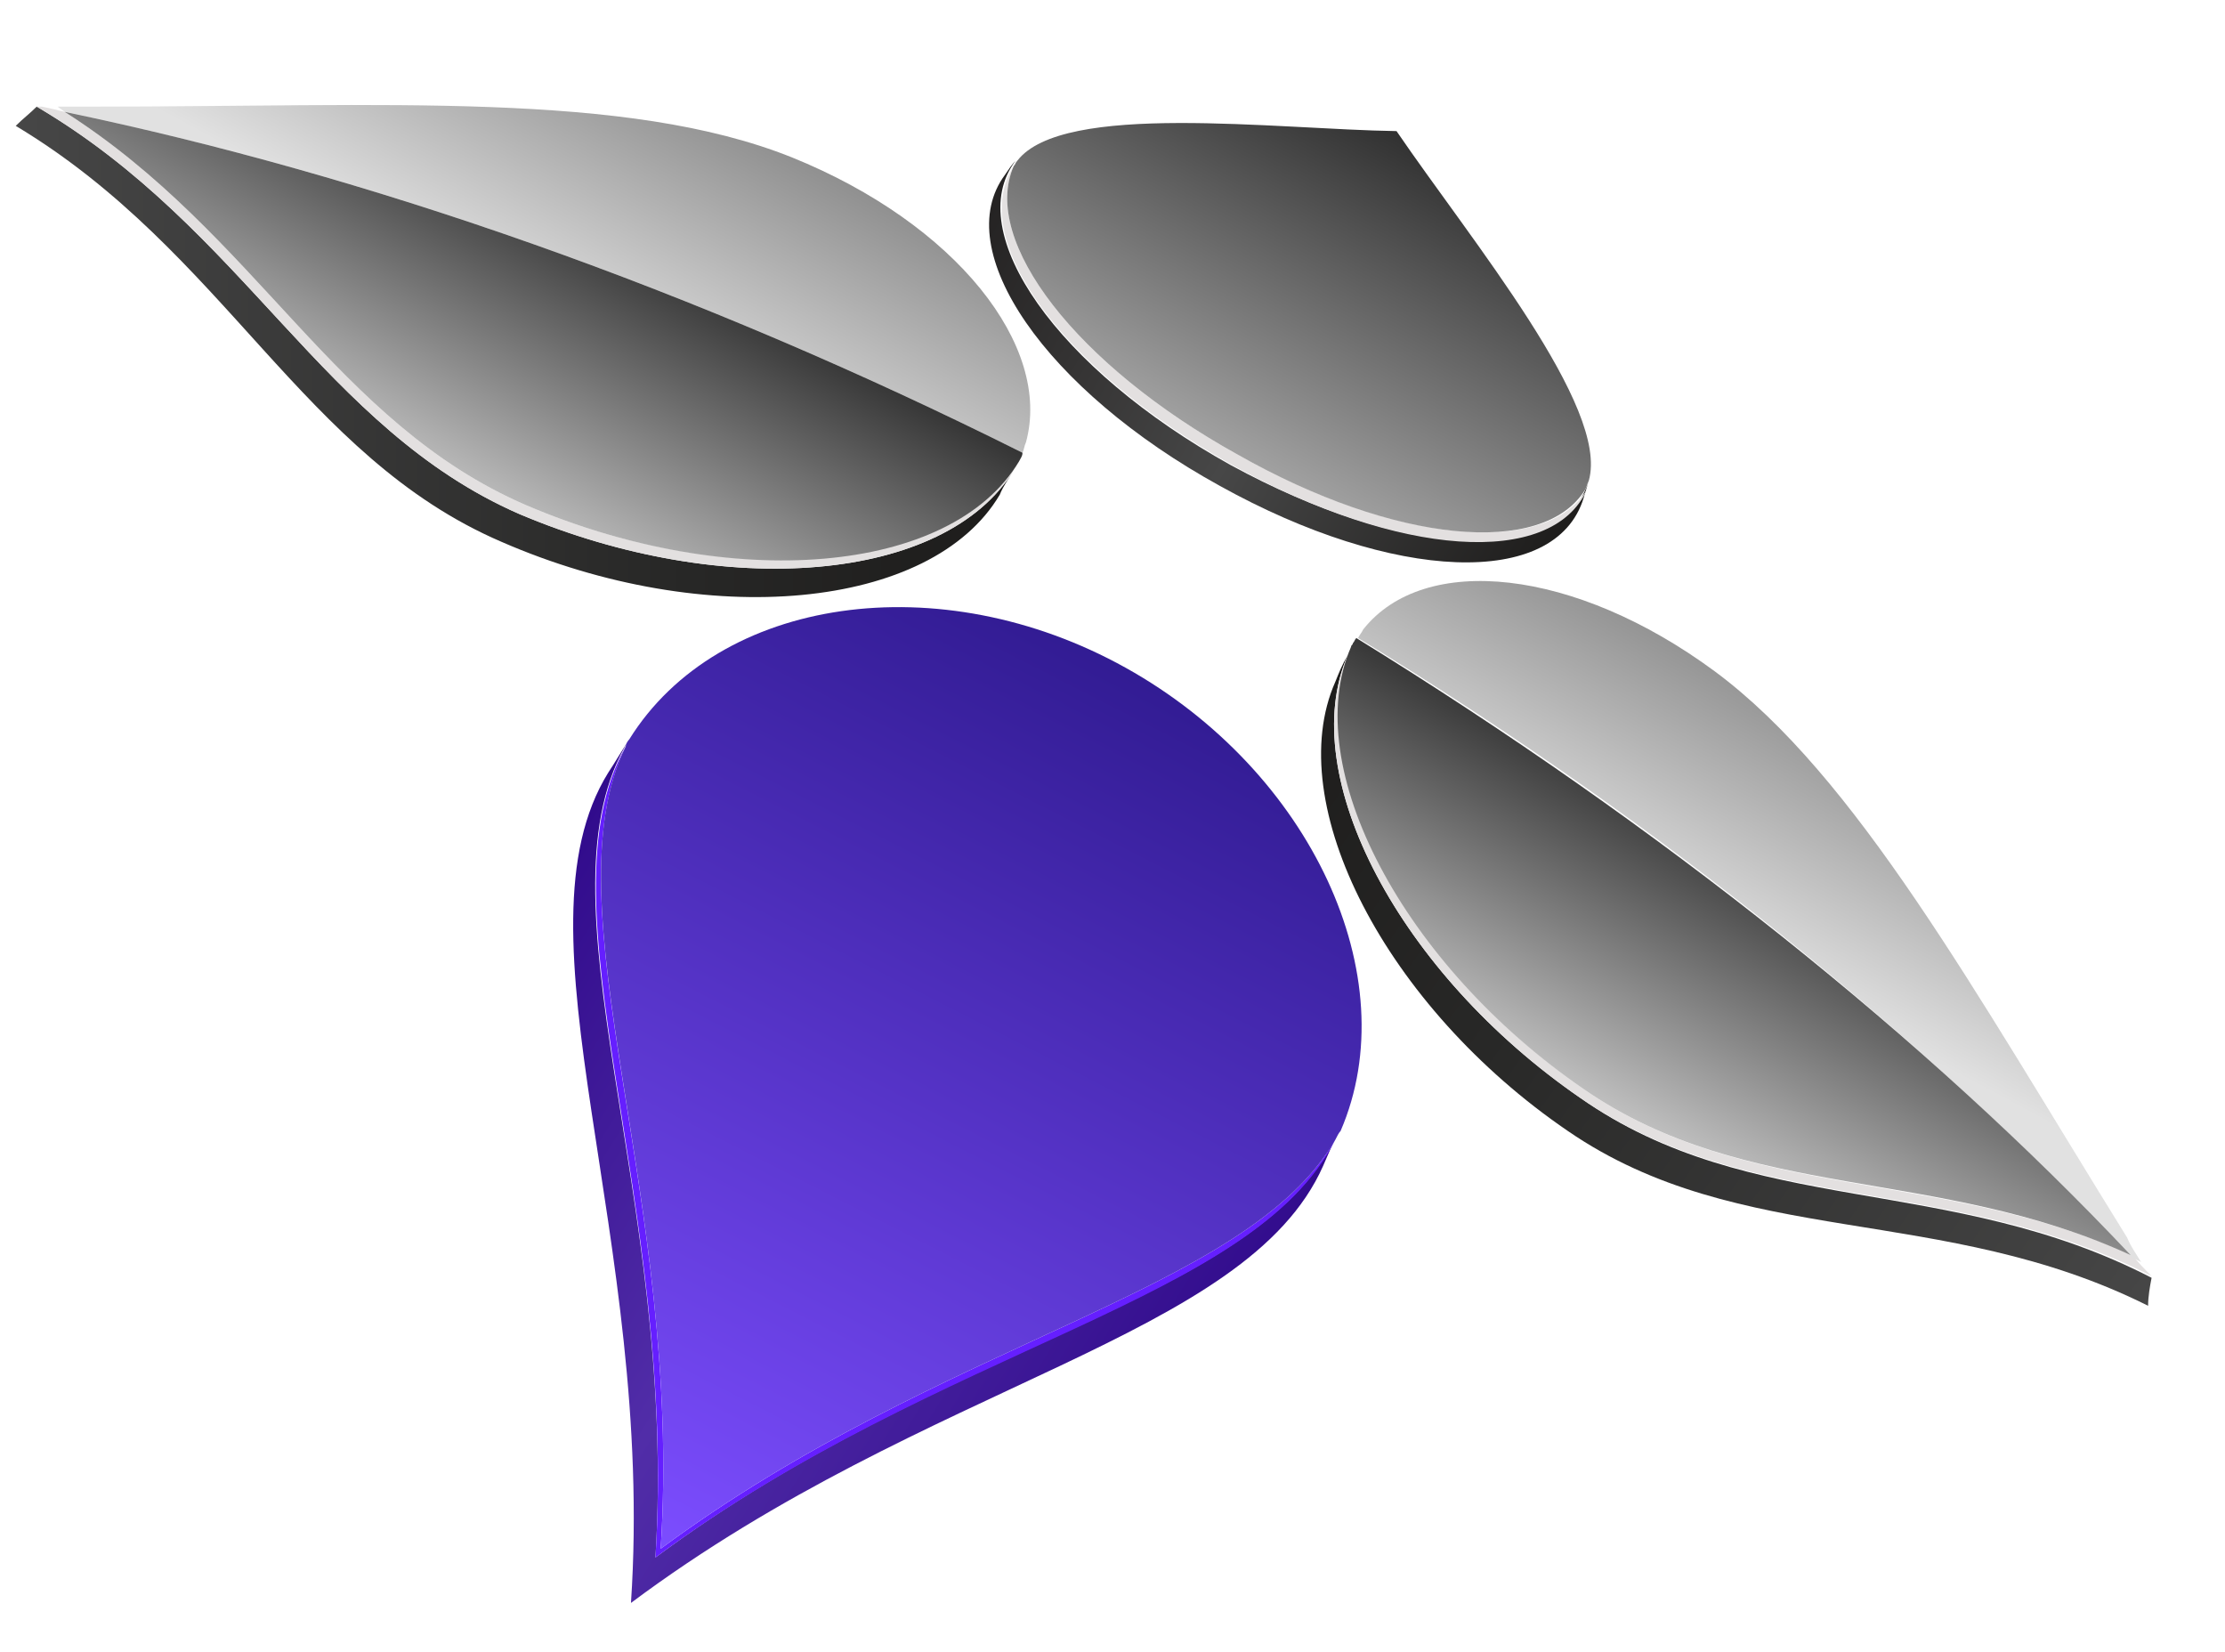 <?xml version="1.0" encoding="utf-8"?>
<!-- Generator: Adobe Illustrator 20.1.0, SVG Export Plug-In . SVG Version: 6.00 Build 0)  -->
<!DOCTYPE svg PUBLIC "-//W3C//DTD SVG 1.1//EN" "http://www.w3.org/Graphics/SVG/1.1/DTD/svg11.dtd">
<svg version="1.1" id="Layer_1" xmlns="http://www.w3.org/2000/svg" xmlns:xlink="http://www.w3.org/1999/xlink" x="0px" y="0px"
	 viewBox="0 0 127.3 94.5" style="enable-background:new 0 0 127.3 94.5;" xml:space="preserve">
<style type="text/css">
	.Graphic_x0020_Style{fill:url(#SVGID_1_);}
	.st0{display:none;fill:url(#SVGID_2_);}
	.st1{fill:url(#SVGID_3_);}
	.st2{fill:url(#SVGID_4_);}
	.st3{fill:url(#SVGID_5_);}
	.st4{fill:url(#SVGID_6_);}
	.st5{fill:#E3E0E0;}
	.st6{fill:#651FFF;}
	.st7{fill:url(#SVGID_7_);}
	.st8{fill:url(#SVGID_8_);}
	.st9{fill:url(#SVGID_9_);}
</style>
<linearGradient id="SVGID_1_" gradientUnits="userSpaceOnUse" x1="-258.688" y1="-187.781" x2="-257.841" y2="-187.249">
	<stop  offset="5.617980e-03" style="stop-color:#310B8C"/>
	<stop  offset="0.461" style="stop-color:#512DA8"/>
	<stop  offset="1" style="stop-color:#310B8C"/>
</linearGradient>
<g>
	
		<radialGradient id="SVGID_2_" cx="34.489" cy="-166.855" r="26.248" gradientTransform="matrix(1.55 0 0 0.202 -4.168 132.843)" gradientUnits="userSpaceOnUse">
		<stop  offset="0" style="stop-color:#BEBEBE"/>
		<stop  offset="1" style="stop-color:#FFFFFF"/>
	</radialGradient>
	<ellipse class="st0" cx="49.3" cy="99.2" rx="40.7" ry="5.3"/>
	<g>
		<linearGradient id="SVGID_3_" gradientUnits="userSpaceOnUse" x1="54.451" y1="12.697" x2="88.689" y2="32.472">
			<stop  offset="0" style="stop-color:#222020"/>
			<stop  offset="0.517" style="stop-color:#474747"/>
			<stop  offset="1" style="stop-color:#1D1C1B"/>
		</linearGradient>
		<path class="st1" d="M90.9,27.5c-0.1,0.3-0.2,0.7-0.3,1c-1.6,5.2-10.9,4.8-20.8-0.7c-10-5.5-15.5-13.5-12.3-17.8
			c0.2-0.3,0.4-0.6,0.6-0.8c-3.1,4.1,2.4,11.9,12.3,17.4C80.3,32,89.4,32.5,90.9,27.5z"/>
		<linearGradient id="SVGID_4_" gradientUnits="userSpaceOnUse" x1="120.754" y1="77.7" x2="71.072" y2="42.395">
			<stop  offset="0" style="stop-color:#474747"/>
			<stop  offset="1.044118e-02" style="stop-color:#464646"/>
			<stop  offset="0.646" style="stop-color:#282827"/>
			<stop  offset="1" style="stop-color:#1D1C1B"/>
		</linearGradient>
		<path class="st2" d="M123.1,73.1c-0.1,0.5-0.2,1.1-0.2,1.6c-11.8-5.9-23.3-3.2-33.2-10C79.3,57.6,73.3,46,76.4,39
			c0.2-0.5,0.4-1,0.7-1.5c-3,6.9,3,18.2,13.3,25.3C100.2,69.7,111.5,67.1,123.1,73.1z"/>
		<linearGradient id="SVGID_5_" gradientUnits="userSpaceOnUse" x1="0.938" y1="20.123" x2="57.977" y2="20.123">
			<stop  offset="0" style="stop-color:#474747"/>
			<stop  offset="1.044118e-02" style="stop-color:#464646"/>
			<stop  offset="0.646" style="stop-color:#282827"/>
			<stop  offset="1" style="stop-color:#1D1C1B"/>
		</linearGradient>
		<path class="st3" d="M58,26.9c-0.3,0.5-0.6,0.9-0.8,1.4c-3.9,6.6-16.8,7.8-28.5,2.7C17.3,26.1,12.9,14.4,0.9,7.2
			c0.4-0.4,0.8-0.7,1.2-1.1c11.9,7,16.4,18.4,27.6,23.3C41.5,34.4,54.1,33.3,58,26.9z"/>
		<linearGradient id="SVGID_6_" gradientUnits="userSpaceOnUse" x1="25.635" y1="58.85" x2="65.949" y2="84.198">
			<stop  offset="5.617980e-03" style="stop-color:#310B8C"/>
			<stop  offset="0.461" style="stop-color:#512DA8"/>
			<stop  offset="1" style="stop-color:#310B8C"/>
		</linearGradient>
		<path class="st4" d="M75.7,66.7c0.3-0.7,0.6-1.4,0.9-2c-4.3,9.7-22.3,11.9-39.1,24.4c1.3-20.7-7.1-37.8-1.5-46.8
			c-0.4,0.6-0.8,1.3-1.2,1.9c-5.7,9.2,2.7,26.6,1.3,47.5C53.1,79,71.3,76.6,75.7,66.7z"/>
		<path class="st5" d="M70.5,26.6c9.5,5.3,18.3,5.9,20.3,1.4c-2.4,3.9-10.9,3.1-20-2c-9.2-5.1-14.7-12.2-12.8-16.5
			C55.3,13.7,60.8,21.2,70.5,26.6z"/>
		<path class="st5" d="M90.6,62.3C80.4,55.2,74.3,43.8,77.4,37c0-0.1,0.1-0.1,0.1-0.2c-0.1,0.2-0.3,0.5-0.4,0.7
			c-3,6.9,3,18.2,13.3,25.3c9.8,6.8,21.1,4.3,32.7,10.2c-0.4-0.4-0.8-0.8-1.1-1.2C110.8,66.8,100,68.8,90.6,62.3z"/>
		<path class="st5" d="M58,26.9c0.1-0.2,0.2-0.3,0.3-0.5c-3.8,6.4-16.5,7.5-28.2,2.5C19.2,24.2,14.7,13.4,3.7,6.4
			C3.3,6.3,2.9,6.2,2.4,6.1c-0.1,0-0.2,0-0.3,0c11.9,7,16.4,18.4,27.6,23.3C41.5,34.4,54.1,33.3,58,26.9z"/>
		<path class="st6" d="M35.8,42.7c-5.1,9.1,3,26,1.7,46.4C54,76.9,71.7,74.5,76.4,65.2C71.3,74,54,76.6,37.8,88.6
			C39.1,68.6,31.3,52,35.8,42.7z"/>
		
			<linearGradient id="SVGID_7_" gradientUnits="userSpaceOnUse" x1="42.133" y1="36.129" x2="42.133" y2="74.867" gradientTransform="matrix(0.881 0.472 -0.472 0.881 62.751 -49.824)">
			<stop  offset="0" style="stop-color:#0E0E0E"/>
			<stop  offset="1" style="stop-color:#E1E1E1"/>
		</linearGradient>
		<path class="st7" d="M90.7,28c0.1-0.2,0.1-0.3,0.2-0.5c1.2-4.2-6.7-13.7-11-20C73,7.4,60.8,5.8,58.2,9.2c-0.1,0.1-0.1,0.2-0.2,0.3
			c-1.9,4.3,3.6,11.4,12.8,16.5C79.8,31.1,88.3,31.9,90.7,28z M121.7,70.8c-8.8-14.2-15.5-26.4-23.6-32.4c-8-5.9-16.6-6.8-20.1-2.4
			c-0.1,0.2-0.2,0.3-0.3,0.5c17.5,10.7,32.5,22.9,44.2,35.4c0.2,0.1,0.4,0.2,0.6,0.3C122.2,71.7,121.9,71.3,121.7,70.8z M45.3,9
			c-9.5-3.8-23.2-2.9-40-2.9c-0.6,0-1.3,0-2,0c0.1,0.1,0.3,0.2,0.4,0.3C21,10,39.7,16.5,58.5,25.9c0.1-0.2,0.1-0.4,0.2-0.6
			C60.2,19.8,54.7,12.8,45.3,9z"/>
		
			<linearGradient id="SVGID_8_" gradientUnits="userSpaceOnUse" x1="42.037" y1="64.018" x2="42.037" y2="90.143" gradientTransform="matrix(0.881 0.472 -0.472 0.881 62.751 -49.824)">
			<stop  offset="0" style="stop-color:#0E0E0E"/>
			<stop  offset="1" style="stop-color:#E1E1E1"/>
		</linearGradient>
		<path class="st8" d="M77.6,36.5c-0.1,0.1-0.1,0.2-0.2,0.3c0,0.1-0.1,0.1-0.1,0.2c-3,6.9,3,18.2,13.3,25.3
			c9.4,6.5,20.2,4.4,31.3,9.5C110.2,59.4,95.1,47.3,77.6,36.5z M3.7,6.4c11,7,15.5,17.8,26.4,22.5c11.7,5,24.3,4,28.2-2.5
			c0.1-0.2,0.2-0.3,0.2-0.5C39.7,16.5,21,10,3.7,6.4z"/>
		<linearGradient id="SVGID_9_" gradientUnits="userSpaceOnUse" x1="64.449" y1="37.607" x2="38.259" y2="88.85">
			<stop  offset="0" style="stop-color:#311B92"/>
			<stop  offset="1" style="stop-color:#7C4DFF"/>
		</linearGradient>
		<path class="st9" d="M64.4,38.2c-10.6-5.9-23.3-4.1-28.4,4.1c-0.1,0.1-0.2,0.3-0.2,0.4c-4.5,9.2,3.3,25.9,2,45.9
			C54,76.6,71.3,74,76.4,65.2c0.1-0.2,0.2-0.4,0.3-0.5C80.5,55.9,75,44.1,64.4,38.2z"/>
	</g>
</g>
</svg>
